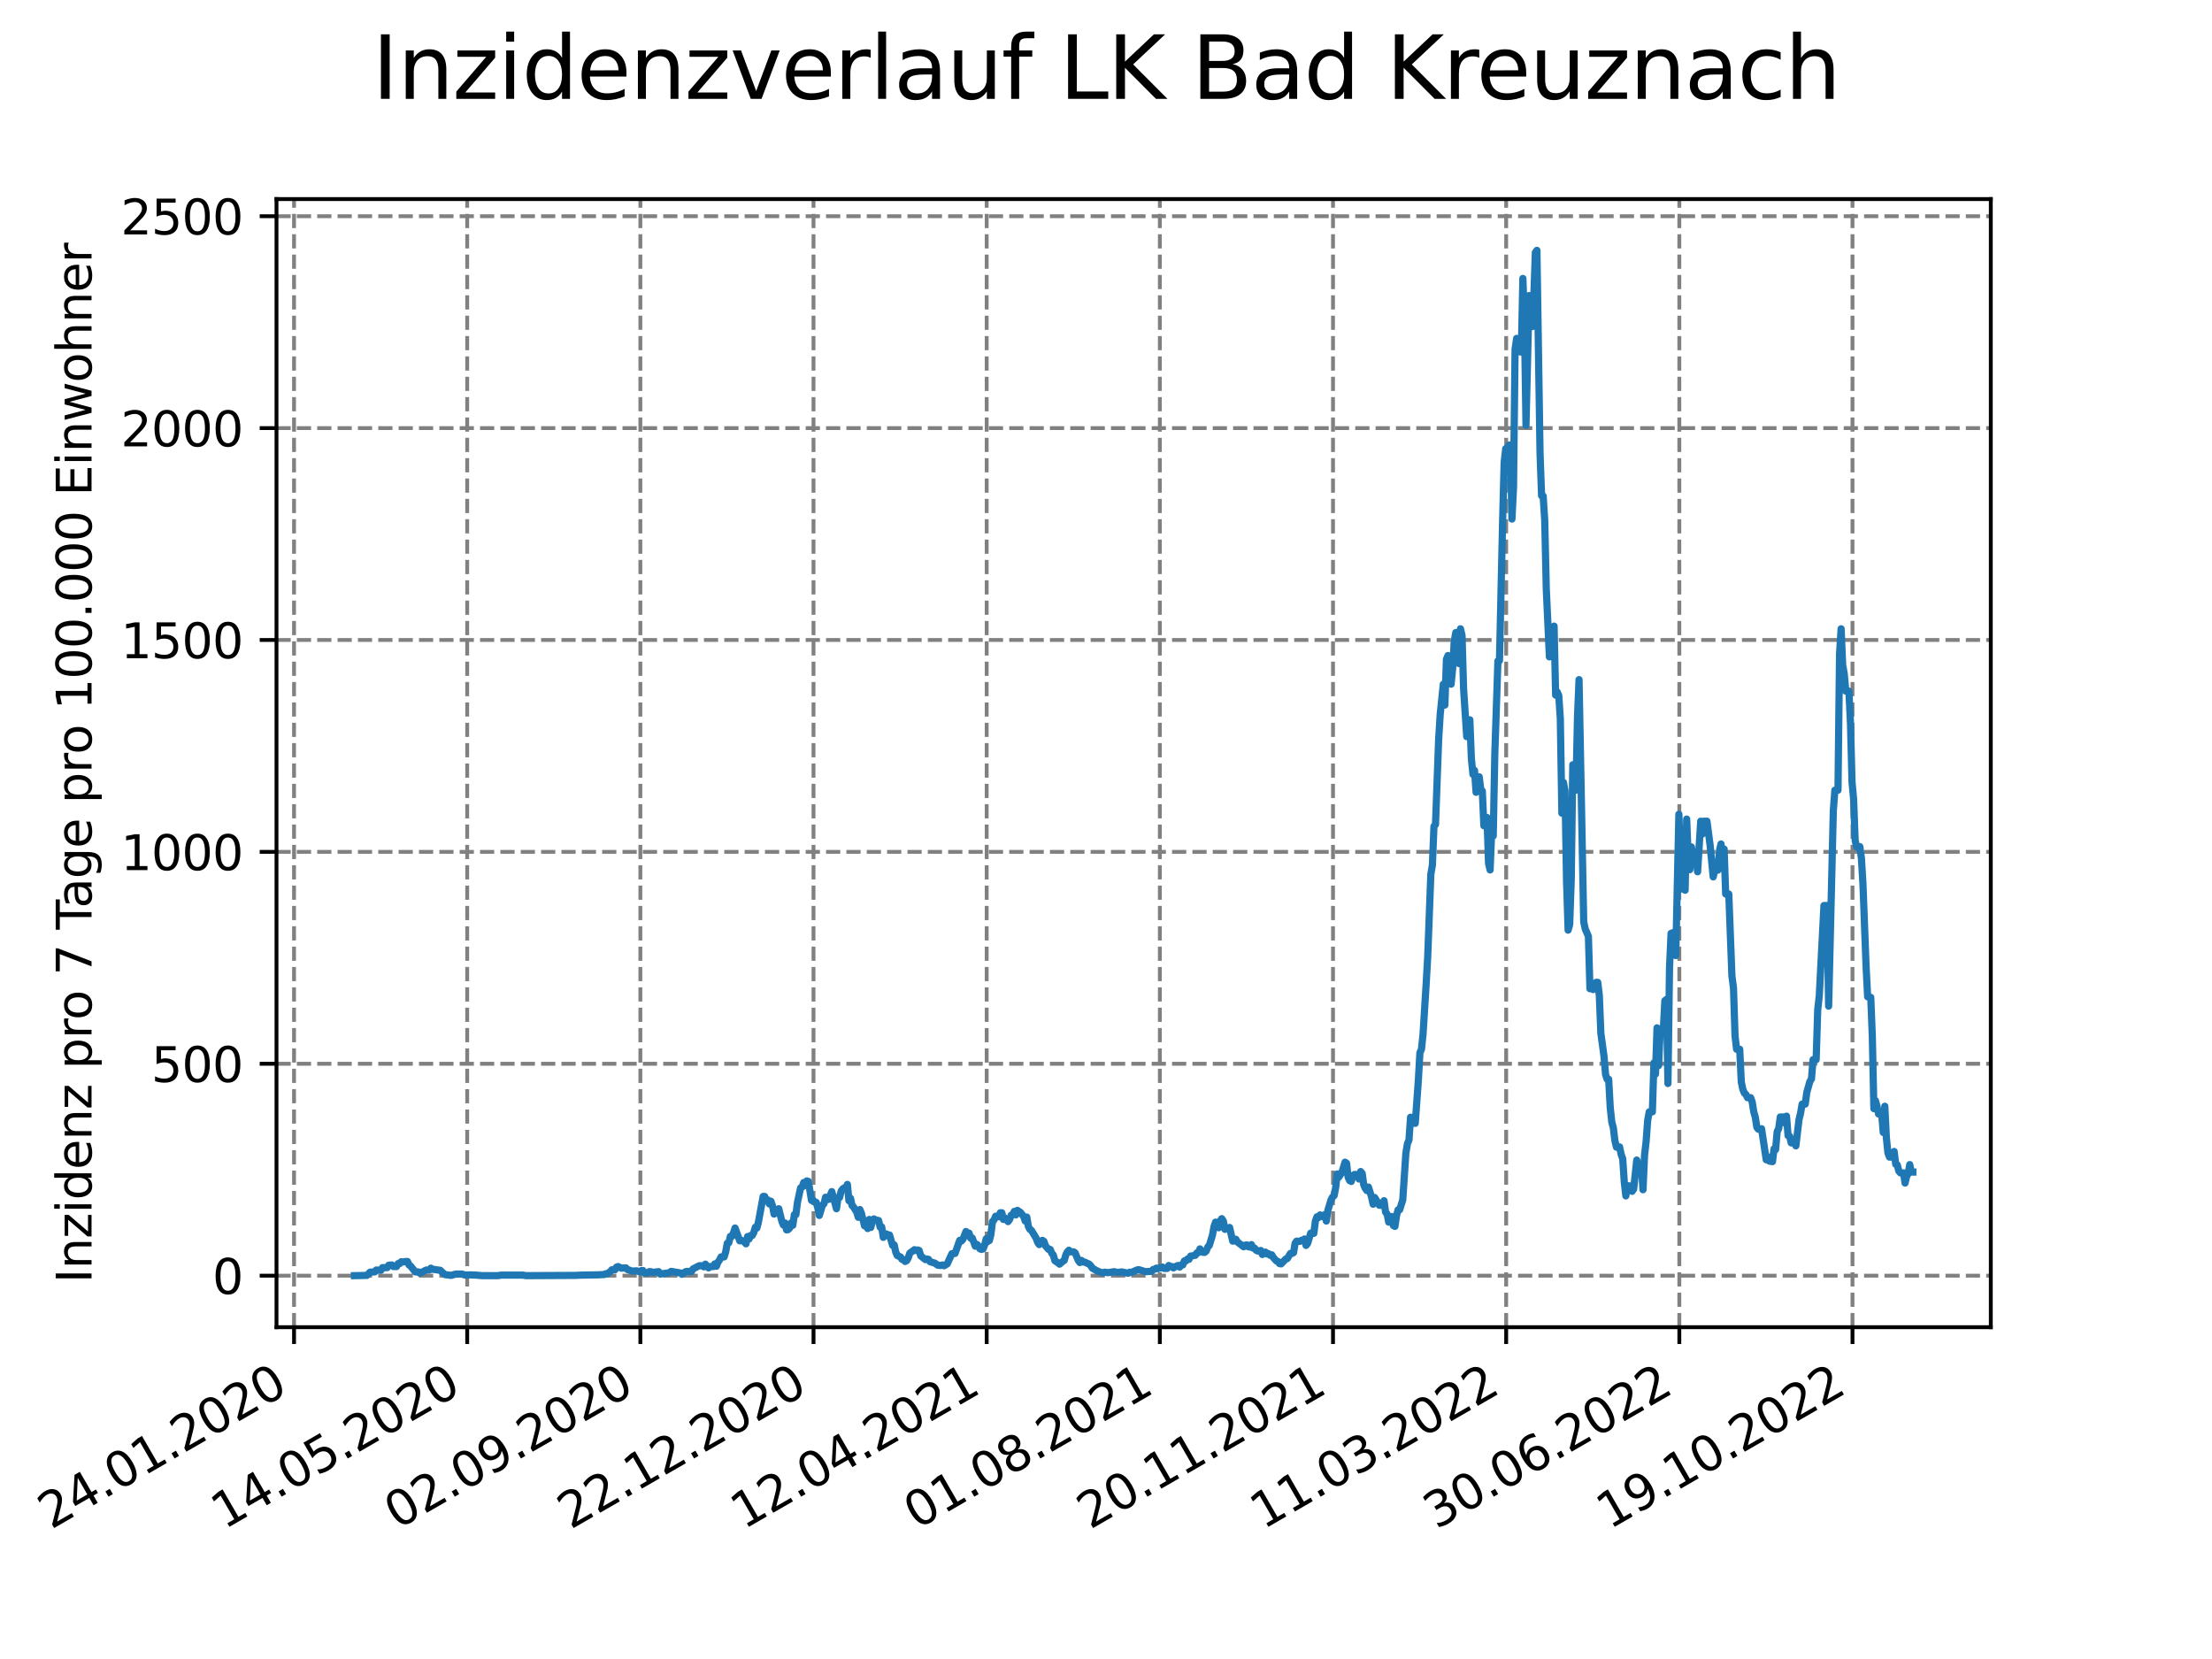 <?xml version="1.0" encoding="utf-8" standalone="no"?>
<!DOCTYPE svg PUBLIC "-//W3C//DTD SVG 1.1//EN"
  "http://www.w3.org/Graphics/SVG/1.1/DTD/svg11.dtd">
<svg xmlns:xlink="http://www.w3.org/1999/xlink" width="460.8pt" height="345.6pt" viewBox="0 0 460.8 345.6" xmlns="http://www.w3.org/2000/svg" version="1.1">
 <defs>
  <style type="text/css">*{stroke-linejoin: round; stroke-linecap: butt}</style>
 </defs>
 <g id="figure_1">
  <g id="patch_1">
   <path d="M 0 345.6 
L 460.8 345.6 
L 460.8 0 
L 0 0 
z
" style="fill: #ffffff"/>
  </g>
  <g id="axes_1">
   <g id="patch_2">
    <path d="M 57.6 276.48 
L 414.72 276.48 
L 414.72 41.472 
L 57.6 41.472 
z
" style="fill: #ffffff"/>
   </g>
   <g id="matplotlib.axis_1">
    <g id="xtick_1">
     <g id="line2d_1">
      <path d="M 61.253 276.48 
L 61.253 41.472 
" clip-path="url(#p82c06b2bfd)" style="fill: none; stroke-dasharray: 2.96,1.28; stroke-dashoffset: 0; stroke: #808080; stroke-width: 0.8"/>
     </g>
     <g id="line2d_2">
      <defs>
       <path id="m5a1a3284d7" d="M 0 0 
L 0 3.5 
" style="stroke: #000000; stroke-width: 0.8"/>
      </defs>
      <g>
       <use xlink:href="#m5a1a3284d7" x="61.253" y="276.48" style="stroke: #000000; stroke-width: 0.8"/>
      </g>
     </g>
     <g id="text_1">
      <!-- 24.01.2020 -->
      <g transform="translate(10.628 318.689) rotate(-30) scale(0.1 -0.1)">
       <defs>
        <path id="DejaVuSans-32" d="M 1228 531 
L 3431 531 
L 3431 0 
L 469 0 
L 469 531 
Q 828 903 1448 1529 
Q 2069 2156 2228 2338 
Q 2531 2678 2651 2914 
Q 2772 3150 2772 3378 
Q 2772 3750 2511 3984 
Q 2250 4219 1831 4219 
Q 1534 4219 1204 4116 
Q 875 4013 500 3803 
L 500 4441 
Q 881 4594 1212 4672 
Q 1544 4750 1819 4750 
Q 2544 4750 2975 4387 
Q 3406 4025 3406 3419 
Q 3406 3131 3298 2873 
Q 3191 2616 2906 2266 
Q 2828 2175 2409 1742 
Q 1991 1309 1228 531 
z
" transform="scale(0.016)"/>
        <path id="DejaVuSans-34" d="M 2419 4116 
L 825 1625 
L 2419 1625 
L 2419 4116 
z
M 2253 4666 
L 3047 4666 
L 3047 1625 
L 3713 1625 
L 3713 1100 
L 3047 1100 
L 3047 0 
L 2419 0 
L 2419 1100 
L 313 1100 
L 313 1709 
L 2253 4666 
z
" transform="scale(0.016)"/>
        <path id="DejaVuSans-2e" d="M 684 794 
L 1344 794 
L 1344 0 
L 684 0 
L 684 794 
z
" transform="scale(0.016)"/>
        <path id="DejaVuSans-30" d="M 2034 4250 
Q 1547 4250 1301 3770 
Q 1056 3291 1056 2328 
Q 1056 1369 1301 889 
Q 1547 409 2034 409 
Q 2525 409 2770 889 
Q 3016 1369 3016 2328 
Q 3016 3291 2770 3770 
Q 2525 4250 2034 4250 
z
M 2034 4750 
Q 2819 4750 3233 4129 
Q 3647 3509 3647 2328 
Q 3647 1150 3233 529 
Q 2819 -91 2034 -91 
Q 1250 -91 836 529 
Q 422 1150 422 2328 
Q 422 3509 836 4129 
Q 1250 4750 2034 4750 
z
" transform="scale(0.016)"/>
        <path id="DejaVuSans-31" d="M 794 531 
L 1825 531 
L 1825 4091 
L 703 3866 
L 703 4441 
L 1819 4666 
L 2450 4666 
L 2450 531 
L 3481 531 
L 3481 0 
L 794 0 
L 794 531 
z
" transform="scale(0.016)"/>
       </defs>
       <use xlink:href="#DejaVuSans-32"/>
       <use xlink:href="#DejaVuSans-34" x="63.623"/>
       <use xlink:href="#DejaVuSans-2e" x="127.246"/>
       <use xlink:href="#DejaVuSans-30" x="159.033"/>
       <use xlink:href="#DejaVuSans-31" x="222.656"/>
       <use xlink:href="#DejaVuSans-2e" x="286.279"/>
       <use xlink:href="#DejaVuSans-32" x="318.066"/>
       <use xlink:href="#DejaVuSans-30" x="381.689"/>
       <use xlink:href="#DejaVuSans-32" x="445.312"/>
       <use xlink:href="#DejaVuSans-30" x="508.936"/>
      </g>
     </g>
    </g>
    <g id="xtick_2">
     <g id="line2d_3">
      <path d="M 97.326 276.48 
L 97.326 41.472 
" clip-path="url(#p82c06b2bfd)" style="fill: none; stroke-dasharray: 2.96,1.28; stroke-dashoffset: 0; stroke: #808080; stroke-width: 0.8"/>
     </g>
     <g id="line2d_4">
      <g>
       <use xlink:href="#m5a1a3284d7" x="97.326" y="276.48" style="stroke: #000000; stroke-width: 0.8"/>
      </g>
     </g>
     <g id="text_2">
      <!-- 14.05.2020 -->
      <g transform="translate(46.701 318.689) rotate(-30) scale(0.1 -0.1)">
       <defs>
        <path id="DejaVuSans-35" d="M 691 4666 
L 3169 4666 
L 3169 4134 
L 1269 4134 
L 1269 2991 
Q 1406 3038 1543 3061 
Q 1681 3084 1819 3084 
Q 2600 3084 3056 2656 
Q 3513 2228 3513 1497 
Q 3513 744 3044 326 
Q 2575 -91 1722 -91 
Q 1428 -91 1123 -41 
Q 819 9 494 109 
L 494 744 
Q 775 591 1075 516 
Q 1375 441 1709 441 
Q 2250 441 2565 725 
Q 2881 1009 2881 1497 
Q 2881 1984 2565 2268 
Q 2250 2553 1709 2553 
Q 1456 2553 1204 2497 
Q 953 2441 691 2322 
L 691 4666 
z
" transform="scale(0.016)"/>
       </defs>
       <use xlink:href="#DejaVuSans-31"/>
       <use xlink:href="#DejaVuSans-34" x="63.623"/>
       <use xlink:href="#DejaVuSans-2e" x="127.246"/>
       <use xlink:href="#DejaVuSans-30" x="159.033"/>
       <use xlink:href="#DejaVuSans-35" x="222.656"/>
       <use xlink:href="#DejaVuSans-2e" x="286.279"/>
       <use xlink:href="#DejaVuSans-32" x="318.066"/>
       <use xlink:href="#DejaVuSans-30" x="381.689"/>
       <use xlink:href="#DejaVuSans-32" x="445.312"/>
       <use xlink:href="#DejaVuSans-30" x="508.936"/>
      </g>
     </g>
    </g>
    <g id="xtick_3">
     <g id="line2d_5">
      <path d="M 133.399 276.48 
L 133.399 41.472 
" clip-path="url(#p82c06b2bfd)" style="fill: none; stroke-dasharray: 2.96,1.28; stroke-dashoffset: 0; stroke: #808080; stroke-width: 0.8"/>
     </g>
     <g id="line2d_6">
      <g>
       <use xlink:href="#m5a1a3284d7" x="133.399" y="276.48" style="stroke: #000000; stroke-width: 0.8"/>
      </g>
     </g>
     <g id="text_3">
      <!-- 02.09.2020 -->
      <g transform="translate(82.774 318.689) rotate(-30) scale(0.1 -0.1)">
       <defs>
        <path id="DejaVuSans-39" d="M 703 97 
L 703 672 
Q 941 559 1184 500 
Q 1428 441 1663 441 
Q 2288 441 2617 861 
Q 2947 1281 2994 2138 
Q 2813 1869 2534 1725 
Q 2256 1581 1919 1581 
Q 1219 1581 811 2004 
Q 403 2428 403 3163 
Q 403 3881 828 4315 
Q 1253 4750 1959 4750 
Q 2769 4750 3195 4129 
Q 3622 3509 3622 2328 
Q 3622 1225 3098 567 
Q 2575 -91 1691 -91 
Q 1453 -91 1209 -44 
Q 966 3 703 97 
z
M 1959 2075 
Q 2384 2075 2632 2365 
Q 2881 2656 2881 3163 
Q 2881 3666 2632 3958 
Q 2384 4250 1959 4250 
Q 1534 4250 1286 3958 
Q 1038 3666 1038 3163 
Q 1038 2656 1286 2365 
Q 1534 2075 1959 2075 
z
" transform="scale(0.016)"/>
       </defs>
       <use xlink:href="#DejaVuSans-30"/>
       <use xlink:href="#DejaVuSans-32" x="63.623"/>
       <use xlink:href="#DejaVuSans-2e" x="127.246"/>
       <use xlink:href="#DejaVuSans-30" x="159.033"/>
       <use xlink:href="#DejaVuSans-39" x="222.656"/>
       <use xlink:href="#DejaVuSans-2e" x="286.279"/>
       <use xlink:href="#DejaVuSans-32" x="318.066"/>
       <use xlink:href="#DejaVuSans-30" x="381.689"/>
       <use xlink:href="#DejaVuSans-32" x="445.312"/>
       <use xlink:href="#DejaVuSans-30" x="508.936"/>
      </g>
     </g>
    </g>
    <g id="xtick_4">
     <g id="line2d_7">
      <path d="M 169.471 276.48 
L 169.471 41.472 
" clip-path="url(#p82c06b2bfd)" style="fill: none; stroke-dasharray: 2.96,1.28; stroke-dashoffset: 0; stroke: #808080; stroke-width: 0.8"/>
     </g>
     <g id="line2d_8">
      <g>
       <use xlink:href="#m5a1a3284d7" x="169.471" y="276.48" style="stroke: #000000; stroke-width: 0.8"/>
      </g>
     </g>
     <g id="text_4">
      <!-- 22.12.2020 -->
      <g transform="translate(118.846 318.689) rotate(-30) scale(0.1 -0.1)">
       <use xlink:href="#DejaVuSans-32"/>
       <use xlink:href="#DejaVuSans-32" x="63.623"/>
       <use xlink:href="#DejaVuSans-2e" x="127.246"/>
       <use xlink:href="#DejaVuSans-31" x="159.033"/>
       <use xlink:href="#DejaVuSans-32" x="222.656"/>
       <use xlink:href="#DejaVuSans-2e" x="286.279"/>
       <use xlink:href="#DejaVuSans-32" x="318.066"/>
       <use xlink:href="#DejaVuSans-30" x="381.689"/>
       <use xlink:href="#DejaVuSans-32" x="445.312"/>
       <use xlink:href="#DejaVuSans-30" x="508.936"/>
      </g>
     </g>
    </g>
    <g id="xtick_5">
     <g id="line2d_9">
      <path d="M 205.544 276.48 
L 205.544 41.472 
" clip-path="url(#p82c06b2bfd)" style="fill: none; stroke-dasharray: 2.96,1.28; stroke-dashoffset: 0; stroke: #808080; stroke-width: 0.8"/>
     </g>
     <g id="line2d_10">
      <g>
       <use xlink:href="#m5a1a3284d7" x="205.544" y="276.48" style="stroke: #000000; stroke-width: 0.8"/>
      </g>
     </g>
     <g id="text_5">
      <!-- 12.04.2021 -->
      <g transform="translate(154.919 318.689) rotate(-30) scale(0.1 -0.1)">
       <use xlink:href="#DejaVuSans-31"/>
       <use xlink:href="#DejaVuSans-32" x="63.623"/>
       <use xlink:href="#DejaVuSans-2e" x="127.246"/>
       <use xlink:href="#DejaVuSans-30" x="159.033"/>
       <use xlink:href="#DejaVuSans-34" x="222.656"/>
       <use xlink:href="#DejaVuSans-2e" x="286.279"/>
       <use xlink:href="#DejaVuSans-32" x="318.066"/>
       <use xlink:href="#DejaVuSans-30" x="381.689"/>
       <use xlink:href="#DejaVuSans-32" x="445.312"/>
       <use xlink:href="#DejaVuSans-31" x="508.936"/>
      </g>
     </g>
    </g>
    <g id="xtick_6">
     <g id="line2d_11">
      <path d="M 241.617 276.48 
L 241.617 41.472 
" clip-path="url(#p82c06b2bfd)" style="fill: none; stroke-dasharray: 2.96,1.28; stroke-dashoffset: 0; stroke: #808080; stroke-width: 0.8"/>
     </g>
     <g id="line2d_12">
      <g>
       <use xlink:href="#m5a1a3284d7" x="241.617" y="276.48" style="stroke: #000000; stroke-width: 0.8"/>
      </g>
     </g>
     <g id="text_6">
      <!-- 01.08.2021 -->
      <g transform="translate(190.992 318.689) rotate(-30) scale(0.1 -0.1)">
       <defs>
        <path id="DejaVuSans-38" d="M 2034 2216 
Q 1584 2216 1326 1975 
Q 1069 1734 1069 1313 
Q 1069 891 1326 650 
Q 1584 409 2034 409 
Q 2484 409 2743 651 
Q 3003 894 3003 1313 
Q 3003 1734 2745 1975 
Q 2488 2216 2034 2216 
z
M 1403 2484 
Q 997 2584 770 2862 
Q 544 3141 544 3541 
Q 544 4100 942 4425 
Q 1341 4750 2034 4750 
Q 2731 4750 3128 4425 
Q 3525 4100 3525 3541 
Q 3525 3141 3298 2862 
Q 3072 2584 2669 2484 
Q 3125 2378 3379 2068 
Q 3634 1759 3634 1313 
Q 3634 634 3220 271 
Q 2806 -91 2034 -91 
Q 1263 -91 848 271 
Q 434 634 434 1313 
Q 434 1759 690 2068 
Q 947 2378 1403 2484 
z
M 1172 3481 
Q 1172 3119 1398 2916 
Q 1625 2713 2034 2713 
Q 2441 2713 2670 2916 
Q 2900 3119 2900 3481 
Q 2900 3844 2670 4047 
Q 2441 4250 2034 4250 
Q 1625 4250 1398 4047 
Q 1172 3844 1172 3481 
z
" transform="scale(0.016)"/>
       </defs>
       <use xlink:href="#DejaVuSans-30"/>
       <use xlink:href="#DejaVuSans-31" x="63.623"/>
       <use xlink:href="#DejaVuSans-2e" x="127.246"/>
       <use xlink:href="#DejaVuSans-30" x="159.033"/>
       <use xlink:href="#DejaVuSans-38" x="222.656"/>
       <use xlink:href="#DejaVuSans-2e" x="286.279"/>
       <use xlink:href="#DejaVuSans-32" x="318.066"/>
       <use xlink:href="#DejaVuSans-30" x="381.689"/>
       <use xlink:href="#DejaVuSans-32" x="445.312"/>
       <use xlink:href="#DejaVuSans-31" x="508.936"/>
      </g>
     </g>
    </g>
    <g id="xtick_7">
     <g id="line2d_13">
      <path d="M 277.69 276.48 
L 277.69 41.472 
" clip-path="url(#p82c06b2bfd)" style="fill: none; stroke-dasharray: 2.96,1.28; stroke-dashoffset: 0; stroke: #808080; stroke-width: 0.8"/>
     </g>
     <g id="line2d_14">
      <g>
       <use xlink:href="#m5a1a3284d7" x="277.69" y="276.48" style="stroke: #000000; stroke-width: 0.8"/>
      </g>
     </g>
     <g id="text_7">
      <!-- 20.11.2021 -->
      <g transform="translate(227.064 318.689) rotate(-30) scale(0.1 -0.1)">
       <use xlink:href="#DejaVuSans-32"/>
       <use xlink:href="#DejaVuSans-30" x="63.623"/>
       <use xlink:href="#DejaVuSans-2e" x="127.246"/>
       <use xlink:href="#DejaVuSans-31" x="159.033"/>
       <use xlink:href="#DejaVuSans-31" x="222.656"/>
       <use xlink:href="#DejaVuSans-2e" x="286.279"/>
       <use xlink:href="#DejaVuSans-32" x="318.066"/>
       <use xlink:href="#DejaVuSans-30" x="381.689"/>
       <use xlink:href="#DejaVuSans-32" x="445.312"/>
       <use xlink:href="#DejaVuSans-31" x="508.936"/>
      </g>
     </g>
    </g>
    <g id="xtick_8">
     <g id="line2d_15">
      <path d="M 313.762 276.48 
L 313.762 41.472 
" clip-path="url(#p82c06b2bfd)" style="fill: none; stroke-dasharray: 2.96,1.28; stroke-dashoffset: 0; stroke: #808080; stroke-width: 0.8"/>
     </g>
     <g id="line2d_16">
      <g>
       <use xlink:href="#m5a1a3284d7" x="313.762" y="276.48" style="stroke: #000000; stroke-width: 0.8"/>
      </g>
     </g>
     <g id="text_8">
      <!-- 11.03.2022 -->
      <g transform="translate(263.137 318.689) rotate(-30) scale(0.1 -0.1)">
       <defs>
        <path id="DejaVuSans-33" d="M 2597 2516 
Q 3050 2419 3304 2112 
Q 3559 1806 3559 1356 
Q 3559 666 3084 287 
Q 2609 -91 1734 -91 
Q 1441 -91 1130 -33 
Q 819 25 488 141 
L 488 750 
Q 750 597 1062 519 
Q 1375 441 1716 441 
Q 2309 441 2620 675 
Q 2931 909 2931 1356 
Q 2931 1769 2642 2001 
Q 2353 2234 1838 2234 
L 1294 2234 
L 1294 2753 
L 1863 2753 
Q 2328 2753 2575 2939 
Q 2822 3125 2822 3475 
Q 2822 3834 2567 4026 
Q 2313 4219 1838 4219 
Q 1578 4219 1281 4162 
Q 984 4106 628 3988 
L 628 4550 
Q 988 4650 1302 4700 
Q 1616 4750 1894 4750 
Q 2613 4750 3031 4423 
Q 3450 4097 3450 3541 
Q 3450 3153 3228 2886 
Q 3006 2619 2597 2516 
z
" transform="scale(0.016)"/>
       </defs>
       <use xlink:href="#DejaVuSans-31"/>
       <use xlink:href="#DejaVuSans-31" x="63.623"/>
       <use xlink:href="#DejaVuSans-2e" x="127.246"/>
       <use xlink:href="#DejaVuSans-30" x="159.033"/>
       <use xlink:href="#DejaVuSans-33" x="222.656"/>
       <use xlink:href="#DejaVuSans-2e" x="286.279"/>
       <use xlink:href="#DejaVuSans-32" x="318.066"/>
       <use xlink:href="#DejaVuSans-30" x="381.689"/>
       <use xlink:href="#DejaVuSans-32" x="445.312"/>
       <use xlink:href="#DejaVuSans-32" x="508.936"/>
      </g>
     </g>
    </g>
    <g id="xtick_9">
     <g id="line2d_17">
      <path d="M 349.835 276.48 
L 349.835 41.472 
" clip-path="url(#p82c06b2bfd)" style="fill: none; stroke-dasharray: 2.96,1.28; stroke-dashoffset: 0; stroke: #808080; stroke-width: 0.8"/>
     </g>
     <g id="line2d_18">
      <g>
       <use xlink:href="#m5a1a3284d7" x="349.835" y="276.48" style="stroke: #000000; stroke-width: 0.8"/>
      </g>
     </g>
     <g id="text_9">
      <!-- 30.06.2022 -->
      <g transform="translate(299.21 318.689) rotate(-30) scale(0.1 -0.1)">
       <defs>
        <path id="DejaVuSans-36" d="M 2113 2584 
Q 1688 2584 1439 2293 
Q 1191 2003 1191 1497 
Q 1191 994 1439 701 
Q 1688 409 2113 409 
Q 2538 409 2786 701 
Q 3034 994 3034 1497 
Q 3034 2003 2786 2293 
Q 2538 2584 2113 2584 
z
M 3366 4563 
L 3366 3988 
Q 3128 4100 2886 4159 
Q 2644 4219 2406 4219 
Q 1781 4219 1451 3797 
Q 1122 3375 1075 2522 
Q 1259 2794 1537 2939 
Q 1816 3084 2150 3084 
Q 2853 3084 3261 2657 
Q 3669 2231 3669 1497 
Q 3669 778 3244 343 
Q 2819 -91 2113 -91 
Q 1303 -91 875 529 
Q 447 1150 447 2328 
Q 447 3434 972 4092 
Q 1497 4750 2381 4750 
Q 2619 4750 2861 4703 
Q 3103 4656 3366 4563 
z
" transform="scale(0.016)"/>
       </defs>
       <use xlink:href="#DejaVuSans-33"/>
       <use xlink:href="#DejaVuSans-30" x="63.623"/>
       <use xlink:href="#DejaVuSans-2e" x="127.246"/>
       <use xlink:href="#DejaVuSans-30" x="159.033"/>
       <use xlink:href="#DejaVuSans-36" x="222.656"/>
       <use xlink:href="#DejaVuSans-2e" x="286.279"/>
       <use xlink:href="#DejaVuSans-32" x="318.066"/>
       <use xlink:href="#DejaVuSans-30" x="381.689"/>
       <use xlink:href="#DejaVuSans-32" x="445.312"/>
       <use xlink:href="#DejaVuSans-32" x="508.936"/>
      </g>
     </g>
    </g>
    <g id="xtick_10">
     <g id="line2d_19">
      <path d="M 385.908 276.48 
L 385.908 41.472 
" clip-path="url(#p82c06b2bfd)" style="fill: none; stroke-dasharray: 2.96,1.28; stroke-dashoffset: 0; stroke: #808080; stroke-width: 0.8"/>
     </g>
     <g id="line2d_20">
      <g>
       <use xlink:href="#m5a1a3284d7" x="385.908" y="276.48" style="stroke: #000000; stroke-width: 0.8"/>
      </g>
     </g>
     <g id="text_10">
      <!-- 19.10.2022 -->
      <g transform="translate(335.283 318.689) rotate(-30) scale(0.1 -0.1)">
       <use xlink:href="#DejaVuSans-31"/>
       <use xlink:href="#DejaVuSans-39" x="63.623"/>
       <use xlink:href="#DejaVuSans-2e" x="127.246"/>
       <use xlink:href="#DejaVuSans-31" x="159.033"/>
       <use xlink:href="#DejaVuSans-30" x="222.656"/>
       <use xlink:href="#DejaVuSans-2e" x="286.279"/>
       <use xlink:href="#DejaVuSans-32" x="318.066"/>
       <use xlink:href="#DejaVuSans-30" x="381.689"/>
       <use xlink:href="#DejaVuSans-32" x="445.312"/>
       <use xlink:href="#DejaVuSans-32" x="508.936"/>
      </g>
     </g>
    </g>
   </g>
   <g id="matplotlib.axis_2">
    <g id="ytick_1">
     <g id="line2d_21">
      <path d="M 57.6 265.742 
L 414.72 265.742 
" clip-path="url(#p82c06b2bfd)" style="fill: none; stroke-dasharray: 2.96,1.28; stroke-dashoffset: 0; stroke: #808080; stroke-width: 0.8"/>
     </g>
     <g id="line2d_22">
      <defs>
       <path id="mc065c7c5f7" d="M 0 0 
L -3.5 0 
" style="stroke: #000000; stroke-width: 0.8"/>
      </defs>
      <g>
       <use xlink:href="#mc065c7c5f7" x="57.6" y="265.742" style="stroke: #000000; stroke-width: 0.8"/>
      </g>
     </g>
     <g id="text_11">
      <!-- 0 -->
      <g transform="translate(44.237 269.541) scale(0.1 -0.1)">
       <use xlink:href="#DejaVuSans-30"/>
      </g>
     </g>
    </g>
    <g id="ytick_2">
     <g id="line2d_23">
      <path d="M 57.6 221.601 
L 414.72 221.601 
" clip-path="url(#p82c06b2bfd)" style="fill: none; stroke-dasharray: 2.96,1.28; stroke-dashoffset: 0; stroke: #808080; stroke-width: 0.8"/>
     </g>
     <g id="line2d_24">
      <g>
       <use xlink:href="#mc065c7c5f7" x="57.6" y="221.601" style="stroke: #000000; stroke-width: 0.8"/>
      </g>
     </g>
     <g id="text_12">
      <!-- 500 -->
      <g transform="translate(31.512 225.401) scale(0.1 -0.1)">
       <use xlink:href="#DejaVuSans-35"/>
       <use xlink:href="#DejaVuSans-30" x="63.623"/>
       <use xlink:href="#DejaVuSans-30" x="127.246"/>
      </g>
     </g>
    </g>
    <g id="ytick_3">
     <g id="line2d_25">
      <path d="M 57.6 177.461 
L 414.72 177.461 
" clip-path="url(#p82c06b2bfd)" style="fill: none; stroke-dasharray: 2.96,1.28; stroke-dashoffset: 0; stroke: #808080; stroke-width: 0.8"/>
     </g>
     <g id="line2d_26">
      <g>
       <use xlink:href="#mc065c7c5f7" x="57.6" y="177.461" style="stroke: #000000; stroke-width: 0.8"/>
      </g>
     </g>
     <g id="text_13">
      <!-- 1000 -->
      <g transform="translate(25.15 181.26) scale(0.1 -0.1)">
       <use xlink:href="#DejaVuSans-31"/>
       <use xlink:href="#DejaVuSans-30" x="63.623"/>
       <use xlink:href="#DejaVuSans-30" x="127.246"/>
       <use xlink:href="#DejaVuSans-30" x="190.869"/>
      </g>
     </g>
    </g>
    <g id="ytick_4">
     <g id="line2d_27">
      <path d="M 57.6 133.32 
L 414.72 133.32 
" clip-path="url(#p82c06b2bfd)" style="fill: none; stroke-dasharray: 2.96,1.28; stroke-dashoffset: 0; stroke: #808080; stroke-width: 0.8"/>
     </g>
     <g id="line2d_28">
      <g>
       <use xlink:href="#mc065c7c5f7" x="57.6" y="133.32" style="stroke: #000000; stroke-width: 0.8"/>
      </g>
     </g>
     <g id="text_14">
      <!-- 1500 -->
      <g transform="translate(25.15 137.119) scale(0.1 -0.1)">
       <use xlink:href="#DejaVuSans-31"/>
       <use xlink:href="#DejaVuSans-35" x="63.623"/>
       <use xlink:href="#DejaVuSans-30" x="127.246"/>
       <use xlink:href="#DejaVuSans-30" x="190.869"/>
      </g>
     </g>
    </g>
    <g id="ytick_5">
     <g id="line2d_29">
      <path d="M 57.6 89.179 
L 414.72 89.179 
" clip-path="url(#p82c06b2bfd)" style="fill: none; stroke-dasharray: 2.96,1.28; stroke-dashoffset: 0; stroke: #808080; stroke-width: 0.8"/>
     </g>
     <g id="line2d_30">
      <g>
       <use xlink:href="#mc065c7c5f7" x="57.6" y="89.179" style="stroke: #000000; stroke-width: 0.8"/>
      </g>
     </g>
     <g id="text_15">
      <!-- 2000 -->
      <g transform="translate(25.15 92.979) scale(0.1 -0.1)">
       <use xlink:href="#DejaVuSans-32"/>
       <use xlink:href="#DejaVuSans-30" x="63.623"/>
       <use xlink:href="#DejaVuSans-30" x="127.246"/>
       <use xlink:href="#DejaVuSans-30" x="190.869"/>
      </g>
     </g>
    </g>
    <g id="ytick_6">
     <g id="line2d_31">
      <path d="M 57.6 45.039 
L 414.72 45.039 
" clip-path="url(#p82c06b2bfd)" style="fill: none; stroke-dasharray: 2.96,1.28; stroke-dashoffset: 0; stroke: #808080; stroke-width: 0.8"/>
     </g>
     <g id="line2d_32">
      <g>
       <use xlink:href="#mc065c7c5f7" x="57.6" y="45.039" style="stroke: #000000; stroke-width: 0.8"/>
      </g>
     </g>
     <g id="text_16">
      <!-- 2500 -->
      <g transform="translate(25.15 48.838) scale(0.1 -0.1)">
       <use xlink:href="#DejaVuSans-32"/>
       <use xlink:href="#DejaVuSans-35" x="63.623"/>
       <use xlink:href="#DejaVuSans-30" x="127.246"/>
       <use xlink:href="#DejaVuSans-30" x="190.869"/>
      </g>
     </g>
    </g>
    <g id="text_17">
     <!-- Inzidenz pro 7 Tage pro 100.000 Einwohner -->
     <g transform="translate(19.07 267.301) rotate(-90) scale(0.1 -0.1)">
      <defs>
       <path id="DejaVuSans-49" d="M 628 4666 
L 1259 4666 
L 1259 0 
L 628 0 
L 628 4666 
z
" transform="scale(0.016)"/>
       <path id="DejaVuSans-6e" d="M 3513 2113 
L 3513 0 
L 2938 0 
L 2938 2094 
Q 2938 2591 2744 2837 
Q 2550 3084 2163 3084 
Q 1697 3084 1428 2787 
Q 1159 2491 1159 1978 
L 1159 0 
L 581 0 
L 581 3500 
L 1159 3500 
L 1159 2956 
Q 1366 3272 1645 3428 
Q 1925 3584 2291 3584 
Q 2894 3584 3203 3211 
Q 3513 2838 3513 2113 
z
" transform="scale(0.016)"/>
       <path id="DejaVuSans-7a" d="M 353 3500 
L 3084 3500 
L 3084 2975 
L 922 459 
L 3084 459 
L 3084 0 
L 275 0 
L 275 525 
L 2438 3041 
L 353 3041 
L 353 3500 
z
" transform="scale(0.016)"/>
       <path id="DejaVuSans-69" d="M 603 3500 
L 1178 3500 
L 1178 0 
L 603 0 
L 603 3500 
z
M 603 4863 
L 1178 4863 
L 1178 4134 
L 603 4134 
L 603 4863 
z
" transform="scale(0.016)"/>
       <path id="DejaVuSans-64" d="M 2906 2969 
L 2906 4863 
L 3481 4863 
L 3481 0 
L 2906 0 
L 2906 525 
Q 2725 213 2448 61 
Q 2172 -91 1784 -91 
Q 1150 -91 751 415 
Q 353 922 353 1747 
Q 353 2572 751 3078 
Q 1150 3584 1784 3584 
Q 2172 3584 2448 3432 
Q 2725 3281 2906 2969 
z
M 947 1747 
Q 947 1113 1208 752 
Q 1469 391 1925 391 
Q 2381 391 2643 752 
Q 2906 1113 2906 1747 
Q 2906 2381 2643 2742 
Q 2381 3103 1925 3103 
Q 1469 3103 1208 2742 
Q 947 2381 947 1747 
z
" transform="scale(0.016)"/>
       <path id="DejaVuSans-65" d="M 3597 1894 
L 3597 1613 
L 953 1613 
Q 991 1019 1311 708 
Q 1631 397 2203 397 
Q 2534 397 2845 478 
Q 3156 559 3463 722 
L 3463 178 
Q 3153 47 2828 -22 
Q 2503 -91 2169 -91 
Q 1331 -91 842 396 
Q 353 884 353 1716 
Q 353 2575 817 3079 
Q 1281 3584 2069 3584 
Q 2775 3584 3186 3129 
Q 3597 2675 3597 1894 
z
M 3022 2063 
Q 3016 2534 2758 2815 
Q 2500 3097 2075 3097 
Q 1594 3097 1305 2825 
Q 1016 2553 972 2059 
L 3022 2063 
z
" transform="scale(0.016)"/>
       <path id="DejaVuSans-20" transform="scale(0.016)"/>
       <path id="DejaVuSans-70" d="M 1159 525 
L 1159 -1331 
L 581 -1331 
L 581 3500 
L 1159 3500 
L 1159 2969 
Q 1341 3281 1617 3432 
Q 1894 3584 2278 3584 
Q 2916 3584 3314 3078 
Q 3713 2572 3713 1747 
Q 3713 922 3314 415 
Q 2916 -91 2278 -91 
Q 1894 -91 1617 61 
Q 1341 213 1159 525 
z
M 3116 1747 
Q 3116 2381 2855 2742 
Q 2594 3103 2138 3103 
Q 1681 3103 1420 2742 
Q 1159 2381 1159 1747 
Q 1159 1113 1420 752 
Q 1681 391 2138 391 
Q 2594 391 2855 752 
Q 3116 1113 3116 1747 
z
" transform="scale(0.016)"/>
       <path id="DejaVuSans-72" d="M 2631 2963 
Q 2534 3019 2420 3045 
Q 2306 3072 2169 3072 
Q 1681 3072 1420 2755 
Q 1159 2438 1159 1844 
L 1159 0 
L 581 0 
L 581 3500 
L 1159 3500 
L 1159 2956 
Q 1341 3275 1631 3429 
Q 1922 3584 2338 3584 
Q 2397 3584 2469 3576 
Q 2541 3569 2628 3553 
L 2631 2963 
z
" transform="scale(0.016)"/>
       <path id="DejaVuSans-6f" d="M 1959 3097 
Q 1497 3097 1228 2736 
Q 959 2375 959 1747 
Q 959 1119 1226 758 
Q 1494 397 1959 397 
Q 2419 397 2687 759 
Q 2956 1122 2956 1747 
Q 2956 2369 2687 2733 
Q 2419 3097 1959 3097 
z
M 1959 3584 
Q 2709 3584 3137 3096 
Q 3566 2609 3566 1747 
Q 3566 888 3137 398 
Q 2709 -91 1959 -91 
Q 1206 -91 779 398 
Q 353 888 353 1747 
Q 353 2609 779 3096 
Q 1206 3584 1959 3584 
z
" transform="scale(0.016)"/>
       <path id="DejaVuSans-37" d="M 525 4666 
L 3525 4666 
L 3525 4397 
L 1831 0 
L 1172 0 
L 2766 4134 
L 525 4134 
L 525 4666 
z
" transform="scale(0.016)"/>
       <path id="DejaVuSans-54" d="M -19 4666 
L 3928 4666 
L 3928 4134 
L 2272 4134 
L 2272 0 
L 1638 0 
L 1638 4134 
L -19 4134 
L -19 4666 
z
" transform="scale(0.016)"/>
       <path id="DejaVuSans-61" d="M 2194 1759 
Q 1497 1759 1228 1600 
Q 959 1441 959 1056 
Q 959 750 1161 570 
Q 1363 391 1709 391 
Q 2188 391 2477 730 
Q 2766 1069 2766 1631 
L 2766 1759 
L 2194 1759 
z
M 3341 1997 
L 3341 0 
L 2766 0 
L 2766 531 
Q 2569 213 2275 61 
Q 1981 -91 1556 -91 
Q 1019 -91 701 211 
Q 384 513 384 1019 
Q 384 1609 779 1909 
Q 1175 2209 1959 2209 
L 2766 2209 
L 2766 2266 
Q 2766 2663 2505 2880 
Q 2244 3097 1772 3097 
Q 1472 3097 1187 3025 
Q 903 2953 641 2809 
L 641 3341 
Q 956 3463 1253 3523 
Q 1550 3584 1831 3584 
Q 2591 3584 2966 3190 
Q 3341 2797 3341 1997 
z
" transform="scale(0.016)"/>
       <path id="DejaVuSans-67" d="M 2906 1791 
Q 2906 2416 2648 2759 
Q 2391 3103 1925 3103 
Q 1463 3103 1205 2759 
Q 947 2416 947 1791 
Q 947 1169 1205 825 
Q 1463 481 1925 481 
Q 2391 481 2648 825 
Q 2906 1169 2906 1791 
z
M 3481 434 
Q 3481 -459 3084 -895 
Q 2688 -1331 1869 -1331 
Q 1566 -1331 1297 -1286 
Q 1028 -1241 775 -1147 
L 775 -588 
Q 1028 -725 1275 -790 
Q 1522 -856 1778 -856 
Q 2344 -856 2625 -561 
Q 2906 -266 2906 331 
L 2906 616 
Q 2728 306 2450 153 
Q 2172 0 1784 0 
Q 1141 0 747 490 
Q 353 981 353 1791 
Q 353 2603 747 3093 
Q 1141 3584 1784 3584 
Q 2172 3584 2450 3431 
Q 2728 3278 2906 2969 
L 2906 3500 
L 3481 3500 
L 3481 434 
z
" transform="scale(0.016)"/>
       <path id="DejaVuSans-45" d="M 628 4666 
L 3578 4666 
L 3578 4134 
L 1259 4134 
L 1259 2753 
L 3481 2753 
L 3481 2222 
L 1259 2222 
L 1259 531 
L 3634 531 
L 3634 0 
L 628 0 
L 628 4666 
z
" transform="scale(0.016)"/>
       <path id="DejaVuSans-77" d="M 269 3500 
L 844 3500 
L 1563 769 
L 2278 3500 
L 2956 3500 
L 3675 769 
L 4391 3500 
L 4966 3500 
L 4050 0 
L 3372 0 
L 2619 2869 
L 1863 0 
L 1184 0 
L 269 3500 
z
" transform="scale(0.016)"/>
       <path id="DejaVuSans-68" d="M 3513 2113 
L 3513 0 
L 2938 0 
L 2938 2094 
Q 2938 2591 2744 2837 
Q 2550 3084 2163 3084 
Q 1697 3084 1428 2787 
Q 1159 2491 1159 1978 
L 1159 0 
L 581 0 
L 581 4863 
L 1159 4863 
L 1159 2956 
Q 1366 3272 1645 3428 
Q 1925 3584 2291 3584 
Q 2894 3584 3203 3211 
Q 3513 2838 3513 2113 
z
" transform="scale(0.016)"/>
      </defs>
      <use xlink:href="#DejaVuSans-49"/>
      <use xlink:href="#DejaVuSans-6e" x="29.492"/>
      <use xlink:href="#DejaVuSans-7a" x="92.871"/>
      <use xlink:href="#DejaVuSans-69" x="145.361"/>
      <use xlink:href="#DejaVuSans-64" x="173.145"/>
      <use xlink:href="#DejaVuSans-65" x="236.621"/>
      <use xlink:href="#DejaVuSans-6e" x="298.145"/>
      <use xlink:href="#DejaVuSans-7a" x="361.523"/>
      <use xlink:href="#DejaVuSans-20" x="414.014"/>
      <use xlink:href="#DejaVuSans-70" x="445.801"/>
      <use xlink:href="#DejaVuSans-72" x="509.277"/>
      <use xlink:href="#DejaVuSans-6f" x="548.141"/>
      <use xlink:href="#DejaVuSans-20" x="609.322"/>
      <use xlink:href="#DejaVuSans-37" x="641.109"/>
      <use xlink:href="#DejaVuSans-20" x="704.732"/>
      <use xlink:href="#DejaVuSans-54" x="736.52"/>
      <use xlink:href="#DejaVuSans-61" x="781.104"/>
      <use xlink:href="#DejaVuSans-67" x="842.383"/>
      <use xlink:href="#DejaVuSans-65" x="905.859"/>
      <use xlink:href="#DejaVuSans-20" x="967.383"/>
      <use xlink:href="#DejaVuSans-70" x="999.17"/>
      <use xlink:href="#DejaVuSans-72" x="1062.646"/>
      <use xlink:href="#DejaVuSans-6f" x="1101.51"/>
      <use xlink:href="#DejaVuSans-20" x="1162.691"/>
      <use xlink:href="#DejaVuSans-31" x="1194.479"/>
      <use xlink:href="#DejaVuSans-30" x="1258.102"/>
      <use xlink:href="#DejaVuSans-30" x="1321.725"/>
      <use xlink:href="#DejaVuSans-2e" x="1385.348"/>
      <use xlink:href="#DejaVuSans-30" x="1417.135"/>
      <use xlink:href="#DejaVuSans-30" x="1480.758"/>
      <use xlink:href="#DejaVuSans-30" x="1544.381"/>
      <use xlink:href="#DejaVuSans-20" x="1608.004"/>
      <use xlink:href="#DejaVuSans-45" x="1639.791"/>
      <use xlink:href="#DejaVuSans-69" x="1702.975"/>
      <use xlink:href="#DejaVuSans-6e" x="1730.758"/>
      <use xlink:href="#DejaVuSans-77" x="1794.137"/>
      <use xlink:href="#DejaVuSans-6f" x="1875.924"/>
      <use xlink:href="#DejaVuSans-68" x="1937.105"/>
      <use xlink:href="#DejaVuSans-6e" x="2000.484"/>
      <use xlink:href="#DejaVuSans-65" x="2063.863"/>
      <use xlink:href="#DejaVuSans-72" x="2125.387"/>
     </g>
    </g>
   </g>
   <g id="line2d_33">
    <path d="M 73.833 265.742 
L 76.433 265.686 
L 77.083 265.017 
L 78.057 264.962 
L 78.382 264.571 
L 79.357 264.627 
L 79.682 264.069 
L 80.657 264.069 
L 80.982 263.568 
L 81.632 263.512 
L 81.957 263.846 
L 82.607 263.846 
L 82.932 263.233 
L 83.257 263.233 
L 83.582 262.843 
L 83.907 262.899 
L 84.557 262.787 
L 84.882 262.787 
L 85.207 263.512 
L 85.532 263.735 
L 86.507 264.962 
L 87.157 264.962 
L 87.482 265.24 
L 88.782 264.571 
L 89.432 264.571 
L 89.757 264.181 
L 90.082 264.404 
L 91.707 264.627 
L 92.357 265.24 
L 92.682 265.519 
L 93.981 265.686 
L 94.956 265.408 
L 95.606 265.408 
L 96.256 265.408 
L 96.906 265.631 
L 97.881 265.575 
L 99.181 265.631 
L 100.481 265.742 
L 103.731 265.742 
L 104.381 265.631 
L 108.931 265.631 
L 109.58 265.742 
L 119.98 265.686 
L 120.955 265.631 
L 124.53 265.575 
L 125.504 265.519 
L 125.829 265.519 
L 126.154 265.352 
L 126.479 265.352 
L 127.129 264.906 
L 127.454 264.516 
L 128.104 264.516 
L 128.429 263.958 
L 128.754 263.846 
L 129.404 264.181 
L 130.379 264.125 
L 130.704 264.46 
L 131.679 264.794 
L 132.654 264.739 
L 133.304 264.962 
L 133.629 264.683 
L 133.954 264.683 
L 134.279 265.185 
L 134.929 265.185 
L 135.254 264.906 
L 135.579 264.906 
L 135.904 265.073 
L 137.204 264.906 
L 137.529 265.408 
L 139.479 265.129 
L 139.804 264.85 
L 141.753 265.185 
L 142.078 265.463 
L 142.728 264.962 
L 143.053 264.85 
L 144.028 264.906 
L 144.353 264.348 
L 145.653 263.679 
L 146.303 263.679 
L 146.628 263.902 
L 146.953 263.345 
L 147.603 264.125 
L 147.928 263.846 
L 148.578 263.846 
L 148.903 263.289 
L 149.228 263.791 
L 149.553 262.954 
L 149.878 262.508 
L 150.203 261.839 
L 150.853 261.839 
L 151.178 260.78 
L 151.503 258.996 
L 151.828 258.885 
L 152.153 257.546 
L 152.478 257.546 
L 152.803 256.822 
L 153.128 255.818 
L 154.103 258.494 
L 154.428 258.383 
L 155.078 258.717 
L 155.403 259.108 
L 155.728 257.602 
L 156.053 258.104 
L 156.378 257.379 
L 156.703 257.379 
L 157.027 256.766 
L 157.352 255.651 
L 157.677 255.818 
L 158.002 254.536 
L 158.977 249.239 
L 159.302 249.239 
L 159.627 250.187 
L 159.952 249.964 
L 160.277 250.8 
L 160.602 250.243 
L 160.927 251.191 
L 161.252 252.919 
L 161.577 252.417 
L 161.902 252.306 
L 162.227 251.804 
L 162.877 254.424 
L 163.202 255.205 
L 163.527 254.759 
L 163.852 256.208 
L 164.177 256.153 
L 164.502 255.818 
L 164.827 254.759 
L 165.152 255.261 
L 165.477 253.03 
L 165.802 253.03 
L 166.127 250.466 
L 166.777 247.455 
L 167.102 247.288 
L 167.427 246.34 
L 167.752 246.953 
L 168.077 246.006 
L 168.402 246.117 
L 169.052 250.076 
L 169.377 250.02 
L 169.702 250.41 
L 170.027 250.466 
L 170.352 251.581 
L 170.677 253.198 
L 171.327 251.079 
L 171.652 250.745 
L 171.977 249.407 
L 172.302 249.741 
L 172.627 249.853 
L 173.276 248.236 
L 174.251 251.804 
L 174.576 249.462 
L 174.901 249.462 
L 175.226 248.124 
L 175.551 247.678 
L 175.876 247.455 
L 176.201 247.455 
L 176.526 246.73 
L 176.851 250.131 
L 177.176 249.63 
L 177.501 251.135 
L 177.826 251.469 
L 178.476 252.529 
L 178.801 253.588 
L 179.126 251.971 
L 179.451 252.752 
L 180.101 255.372 
L 180.426 254.982 
L 180.751 255.93 
L 181.076 254.034 
L 181.401 255.707 
L 181.726 254.424 
L 182.051 253.923 
L 182.376 254.146 
L 183.026 254.257 
L 183.351 255.651 
L 183.676 255.595 
L 184.001 257.769 
L 184.326 257.212 
L 184.651 257.045 
L 184.976 257.435 
L 185.301 257.268 
L 185.951 259.442 
L 186.276 259.331 
L 186.601 260.836 
L 186.926 261.561 
L 187.576 261.839 
L 187.901 262.341 
L 188.226 262.397 
L 188.55 262.787 
L 188.875 262.62 
L 189.2 262.062 
L 189.525 261.059 
L 190.5 260.334 
L 190.825 260.501 
L 191.15 260.39 
L 191.475 260.501 
L 191.8 261.616 
L 192.775 262.397 
L 193.1 262.285 
L 193.425 262.341 
L 193.75 262.843 
L 194.725 263.122 
L 195.375 263.568 
L 196.025 263.623 
L 196.35 263.512 
L 196.675 263.679 
L 197.325 263.289 
L 198.3 261.17 
L 198.95 261.115 
L 199.925 258.383 
L 200.25 258.55 
L 200.575 258.215 
L 201.225 256.543 
L 201.55 257.1 
L 201.875 256.877 
L 202.2 257.937 
L 202.525 257.881 
L 203.175 259.609 
L 203.5 259.219 
L 203.825 259.554 
L 204.15 260.167 
L 204.474 260.278 
L 204.799 260.167 
L 205.124 259.331 
L 205.449 258.048 
L 205.774 258.606 
L 206.099 258.438 
L 206.424 257.156 
L 206.749 254.48 
L 207.074 254.146 
L 207.399 253.365 
L 207.724 253.365 
L 208.049 253.477 
L 208.374 252.64 
L 208.699 252.64 
L 209.024 254.034 
L 209.349 253.755 
L 209.674 254.034 
L 209.999 254.48 
L 210.324 254.034 
L 210.649 253.142 
L 210.974 253.03 
L 211.299 252.361 
L 211.624 253.086 
L 211.949 252.138 
L 212.599 252.584 
L 213.249 253.421 
L 213.574 254.369 
L 213.899 253.532 
L 214.224 255.484 
L 214.549 256.097 
L 214.874 256.32 
L 215.849 257.937 
L 216.174 258.829 
L 216.499 259.275 
L 216.824 258.661 
L 217.149 258.383 
L 217.474 258.606 
L 217.799 259.554 
L 218.449 260.278 
L 218.774 260.278 
L 219.099 261.059 
L 219.424 261.449 
L 219.749 262.62 
L 220.398 263.066 
L 220.723 263.345 
L 221.373 262.787 
L 221.698 262.564 
L 222.023 261.449 
L 222.348 260.78 
L 222.673 260.446 
L 222.998 260.78 
L 223.648 260.78 
L 223.973 261.003 
L 224.623 262.564 
L 224.948 263.01 
L 225.273 262.564 
L 225.598 262.899 
L 225.923 262.899 
L 226.898 263.345 
L 227.223 263.679 
L 227.548 264.181 
L 228.523 264.739 
L 229.498 265.129 
L 229.823 265.129 
L 230.148 265.017 
L 230.798 265.129 
L 231.448 265.017 
L 232.098 264.906 
L 232.748 265.073 
L 233.723 264.962 
L 234.698 265.185 
L 235.023 265.24 
L 235.348 265.017 
L 235.673 265.073 
L 236.972 264.516 
L 237.297 264.516 
L 238.597 264.906 
L 239.897 264.85 
L 240.222 264.46 
L 240.547 264.404 
L 240.872 264.181 
L 241.197 264.293 
L 241.522 264.125 
L 241.847 264.125 
L 242.172 263.958 
L 242.497 264.237 
L 243.147 264.237 
L 243.472 263.623 
L 243.797 263.846 
L 244.122 263.846 
L 244.447 264.125 
L 245.097 263.735 
L 245.422 263.623 
L 245.747 263.958 
L 246.072 263.512 
L 246.397 263.512 
L 246.722 262.676 
L 247.047 262.676 
L 247.372 262.285 
L 247.697 262.341 
L 248.022 261.672 
L 248.672 261.561 
L 248.997 261.505 
L 249.322 261.003 
L 249.647 260.947 
L 249.972 260.167 
L 250.297 260.724 
L 250.622 260.892 
L 250.947 260.892 
L 251.272 260.613 
L 251.597 259.777 
L 251.922 259.442 
L 252.571 257.323 
L 252.896 255.539 
L 253.221 254.592 
L 253.546 255.038 
L 253.871 255.762 
L 254.196 254.313 
L 254.521 253.867 
L 254.846 254.369 
L 255.171 256.097 
L 255.496 255.818 
L 255.821 255.985 
L 256.146 255.707 
L 256.796 258.55 
L 257.121 258.494 
L 257.446 258.16 
L 257.771 258.717 
L 259.071 259.721 
L 259.396 259.386 
L 259.721 259.331 
L 260.046 259.721 
L 260.371 259.777 
L 260.696 259.275 
L 261.021 260 
L 261.346 260 
L 261.671 260.446 
L 261.996 260.613 
L 262.646 260.501 
L 262.971 261.338 
L 263.296 261.003 
L 263.621 260.836 
L 263.946 261.226 
L 264.271 261.17 
L 264.596 261.505 
L 264.921 261.393 
L 265.246 261.951 
L 265.896 262.676 
L 266.221 262.787 
L 266.546 263.233 
L 266.871 263.289 
L 267.846 262.285 
L 268.17 262.174 
L 268.82 261.115 
L 269.145 261.115 
L 269.47 260.947 
L 269.795 258.996 
L 270.12 258.55 
L 270.77 258.606 
L 271.095 258.383 
L 271.42 258.383 
L 271.745 258.104 
L 272.07 259.442 
L 272.395 259.052 
L 273.045 256.877 
L 273.695 256.933 
L 274.02 254.369 
L 274.345 253.477 
L 274.67 253.644 
L 274.995 253.086 
L 275.32 253.421 
L 275.97 253.03 
L 276.295 254.369 
L 276.62 252.138 
L 277.27 249.964 
L 277.595 249.351 
L 277.92 249.072 
L 278.245 247.399 
L 278.57 244.556 
L 278.895 245.225 
L 279.545 244.222 
L 280.195 242.103 
L 280.52 242.326 
L 280.845 245.281 
L 281.17 245.95 
L 281.495 246.117 
L 281.82 244.946 
L 282.145 244.668 
L 282.47 244.668 
L 282.795 245.002 
L 283.12 245.615 
L 283.445 244.054 
L 283.769 244.445 
L 284.094 246.842 
L 284.419 247.567 
L 284.744 248.013 
L 285.069 247.288 
L 285.719 249.351 
L 286.044 250.856 
L 286.369 249.462 
L 287.344 251.079 
L 287.669 251.079 
L 288.319 250.131 
L 288.644 252.529 
L 288.969 252.919 
L 289.294 254.592 
L 289.619 254.201 
L 289.944 253.421 
L 290.269 255.316 
L 290.594 255.484 
L 290.919 253.254 
L 291.244 252.027 
L 291.569 252.027 
L 292.219 249.964 
L 292.869 240.207 
L 293.194 238.256 
L 293.519 237.476 
L 293.844 232.737 
L 294.169 233.238 
L 294.494 232.848 
L 294.819 234.019 
L 295.469 225.043 
L 295.794 219.3 
L 296.119 218.575 
L 296.444 215.453 
L 297.094 204.972 
L 297.419 199.285 
L 298.069 182.113 
L 298.394 180.218 
L 298.719 172.134 
L 299.044 171.743 
L 299.693 154.126 
L 300.018 148.829 
L 300.668 142.529 
L 300.993 146.878 
L 301.318 137.344 
L 301.643 136.563 
L 301.968 141.581 
L 302.293 142.529 
L 302.618 139.184 
L 302.943 133.609 
L 303.268 131.769 
L 303.593 134.055 
L 303.918 138.236 
L 304.243 130.988 
L 304.568 132.382 
L 304.893 143.477 
L 305.543 153.457 
L 305.868 150.279 
L 306.193 149.944 
L 306.518 158.084 
L 306.843 161.318 
L 307.168 160.481 
L 307.493 165.053 
L 307.818 162.042 
L 308.143 161.819 
L 308.468 164.44 
L 308.793 164.774 
L 309.118 172.022 
L 309.768 170.294 
L 310.093 179.883 
L 310.418 181.221 
L 310.743 173.137 
L 311.068 174.141 
L 311.393 157.192 
L 312.043 137.679 
L 312.368 137.623 
L 313.018 108.687 
L 313.343 96.31 
L 313.668 93.467 
L 313.993 93.69 
L 314.318 92.742 
L 314.643 92.686 
L 314.968 108.13 
L 315.293 101.551 
L 315.617 72.783 
L 315.942 70.497 
L 316.592 73.284 
L 316.917 73.34 
L 317.242 58.008 
L 317.567 66.65 
L 317.892 88.616 
L 318.542 61.576 
L 318.867 68.044 
L 319.192 68.044 
L 319.517 62.078 
L 319.842 52.6 
L 320.167 52.154 
L 320.817 94.359 
L 321.142 103.279 
L 321.467 103.335 
L 321.792 108.353 
L 322.117 122.625 
L 322.767 136.842 
L 323.092 133.218 
L 323.417 133.33 
L 323.742 130.431 
L 324.067 144.815 
L 324.392 144.146 
L 324.717 144.871 
L 325.042 149.721 
L 325.367 169.402 
L 325.692 162.99 
L 326.017 164.719 
L 326.342 183.563 
L 326.667 193.766 
L 326.992 192.595 
L 327.317 183.228 
L 327.642 159.311 
L 327.967 164.217 
L 328.292 164.607 
L 328.617 149.498 
L 328.942 141.581 
L 329.917 192.037 
L 330.242 193.543 
L 330.892 195.048 
L 331.217 205.975 
L 331.541 204.86 
L 331.866 206.143 
L 332.191 205.641 
L 332.516 204.637 
L 332.841 204.637 
L 333.166 207.369 
L 333.491 215.286 
L 334.141 220.025 
L 334.466 223.816 
L 334.791 224.82 
L 335.116 224.82 
L 335.441 230.729 
L 335.766 233.74 
L 336.091 234.967 
L 336.416 237.643 
L 336.741 238.981 
L 337.391 238.925 
L 337.716 240.486 
L 338.041 241.378 
L 338.366 246.229 
L 338.691 249.128 
L 339.016 247.009 
L 339.666 247.065 
L 339.991 248.18 
L 340.316 247.734 
L 340.966 241.657 
L 341.291 242.828 
L 341.941 242.828 
L 342.266 247.846 
L 342.591 240.598 
L 342.916 237.81 
L 343.241 233.406 
L 343.566 231.622 
L 344.216 231.622 
L 344.541 221.419 
L 344.866 223.76 
L 345.191 214.115 
L 345.516 221.976 
L 345.841 214.729 
L 346.491 214.673 
L 346.816 208.484 
L 347.141 208.205 
L 347.465 225.712 
L 347.79 201.627 
L 348.115 194.435 
L 348.765 194.212 
L 349.09 199.062 
L 349.74 169.625 
L 350.065 179.047 
L 350.39 185.18 
L 350.715 185.235 
L 351.04 185.458 
L 351.365 170.628 
L 351.69 178.712 
L 352.015 181.166 
L 352.34 176.427 
L 352.665 178.155 
L 353.315 178.155 
L 353.64 181.612 
L 354.29 171.074 
L 354.615 173.75 
L 354.94 171.074 
L 355.59 171.074 
L 356.24 176.036 
L 356.89 182.671 
L 357.215 181.277 
L 357.865 181.277 
L 358.19 177.263 
L 358.515 175.813 
L 358.84 179.604 
L 359.165 176.873 
L 359.49 186.239 
L 360.14 186.239 
L 360.79 203.299 
L 361.115 205.808 
L 361.44 215.788 
L 361.765 218.575 
L 362.415 218.575 
L 362.74 225.377 
L 363.065 226.938 
L 363.389 227.719 
L 363.714 227.998 
L 364.039 228.667 
L 364.689 228.667 
L 365.014 229.559 
L 365.339 231.622 
L 365.664 232.737 
L 365.989 234.855 
L 366.314 235.245 
L 366.964 235.134 
L 367.939 241.601 
L 368.264 240.988 
L 368.589 241.88 
L 369.239 241.991 
L 369.564 239.315 
L 369.889 239.483 
L 370.214 235.747 
L 370.539 235.078 
L 370.864 232.681 
L 371.514 232.681 
L 371.839 233.963 
L 372.164 232.514 
L 372.489 236.583 
L 372.814 236.695 
L 373.139 238.089 
L 373.789 238.089 
L 374.114 238.702 
L 374.764 233.238 
L 375.089 231.9 
L 375.414 230.005 
L 376.064 230.005 
L 376.389 227.552 
L 377.039 225.266 
L 377.364 224.764 
L 377.689 220.75 
L 378.339 220.75 
L 378.664 210.38 
L 378.989 207.425 
L 379.963 188.636 
L 380.613 188.636 
L 380.938 209.599 
L 381.913 168.9 
L 382.238 164.607 
L 382.888 164.607 
L 383.213 136.229 
L 383.538 130.988 
L 383.863 138.571 
L 384.188 140.355 
L 384.513 143.979 
L 385.163 143.979 
L 385.488 150.669 
L 385.813 162.934 
L 386.138 166.447 
L 386.463 175.088 
L 386.788 176.482 
L 387.438 176.371 
L 387.763 178.768 
L 388.088 184.176 
L 388.738 201.292 
L 389.063 207.648 
L 389.713 207.759 
L 390.038 215.899 
L 390.363 230.952 
L 390.688 229.28 
L 391.013 230.451 
L 391.338 232.068 
L 391.988 232.068 
L 392.313 235.914 
L 392.638 230.451 
L 392.963 236.974 
L 393.288 240.152 
L 393.613 241.044 
L 394.263 241.044 
L 394.588 239.873 
L 394.912 242.549 
L 395.237 242.661 
L 395.562 243.943 
L 395.887 244.333 
L 396.537 244.333 
L 396.862 246.452 
L 397.187 245.058 
L 397.512 244.445 
L 397.837 242.605 
L 398.162 244.166 
L 398.487 244.166 
L 398.487 244.166 
" clip-path="url(#p82c06b2bfd)" style="fill: none; stroke: #1f77b4; stroke-width: 1.5; stroke-linecap: square"/>
   </g>
   <g id="patch_3">
    <path d="M 57.6 276.48 
L 57.6 41.472 
" style="fill: none; stroke: #000000; stroke-width: 0.8; stroke-linejoin: miter; stroke-linecap: square"/>
   </g>
   <g id="patch_4">
    <path d="M 414.72 276.48 
L 414.72 41.472 
" style="fill: none; stroke: #000000; stroke-width: 0.8; stroke-linejoin: miter; stroke-linecap: square"/>
   </g>
   <g id="patch_5">
    <path d="M 57.6 276.48 
L 414.72 276.48 
" style="fill: none; stroke: #000000; stroke-width: 0.8; stroke-linejoin: miter; stroke-linecap: square"/>
   </g>
   <g id="patch_6">
    <path d="M 57.6 41.472 
L 414.72 41.472 
" style="fill: none; stroke: #000000; stroke-width: 0.8; stroke-linejoin: miter; stroke-linecap: square"/>
   </g>
  </g>
  <g id="text_18">
   <!-- Inzidenzverlauf LK Bad Kreuznach -->
   <g transform="translate(77.549 20.589) scale(0.18 -0.18)">
    <defs>
     <path id="DejaVuSans-76" d="M 191 3500 
L 800 3500 
L 1894 563 
L 2988 3500 
L 3597 3500 
L 2284 0 
L 1503 0 
L 191 3500 
z
" transform="scale(0.016)"/>
     <path id="DejaVuSans-6c" d="M 603 4863 
L 1178 4863 
L 1178 0 
L 603 0 
L 603 4863 
z
" transform="scale(0.016)"/>
     <path id="DejaVuSans-75" d="M 544 1381 
L 544 3500 
L 1119 3500 
L 1119 1403 
Q 1119 906 1312 657 
Q 1506 409 1894 409 
Q 2359 409 2629 706 
Q 2900 1003 2900 1516 
L 2900 3500 
L 3475 3500 
L 3475 0 
L 2900 0 
L 2900 538 
Q 2691 219 2414 64 
Q 2138 -91 1772 -91 
Q 1169 -91 856 284 
Q 544 659 544 1381 
z
M 1991 3584 
L 1991 3584 
z
" transform="scale(0.016)"/>
     <path id="DejaVuSans-66" d="M 2375 4863 
L 2375 4384 
L 1825 4384 
Q 1516 4384 1395 4259 
Q 1275 4134 1275 3809 
L 1275 3500 
L 2222 3500 
L 2222 3053 
L 1275 3053 
L 1275 0 
L 697 0 
L 697 3053 
L 147 3053 
L 147 3500 
L 697 3500 
L 697 3744 
Q 697 4328 969 4595 
Q 1241 4863 1831 4863 
L 2375 4863 
z
" transform="scale(0.016)"/>
     <path id="DejaVuSans-4c" d="M 628 4666 
L 1259 4666 
L 1259 531 
L 3531 531 
L 3531 0 
L 628 0 
L 628 4666 
z
" transform="scale(0.016)"/>
     <path id="DejaVuSans-4b" d="M 628 4666 
L 1259 4666 
L 1259 2694 
L 3353 4666 
L 4166 4666 
L 1850 2491 
L 4331 0 
L 3500 0 
L 1259 2247 
L 1259 0 
L 628 0 
L 628 4666 
z
" transform="scale(0.016)"/>
     <path id="DejaVuSans-42" d="M 1259 2228 
L 1259 519 
L 2272 519 
Q 2781 519 3026 730 
Q 3272 941 3272 1375 
Q 3272 1813 3026 2020 
Q 2781 2228 2272 2228 
L 1259 2228 
z
M 1259 4147 
L 1259 2741 
L 2194 2741 
Q 2656 2741 2882 2914 
Q 3109 3088 3109 3444 
Q 3109 3797 2882 3972 
Q 2656 4147 2194 4147 
L 1259 4147 
z
M 628 4666 
L 2241 4666 
Q 2963 4666 3353 4366 
Q 3744 4066 3744 3513 
Q 3744 3084 3544 2831 
Q 3344 2578 2956 2516 
Q 3422 2416 3680 2098 
Q 3938 1781 3938 1306 
Q 3938 681 3513 340 
Q 3088 0 2303 0 
L 628 0 
L 628 4666 
z
" transform="scale(0.016)"/>
     <path id="DejaVuSans-63" d="M 3122 3366 
L 3122 2828 
Q 2878 2963 2633 3030 
Q 2388 3097 2138 3097 
Q 1578 3097 1268 2742 
Q 959 2388 959 1747 
Q 959 1106 1268 751 
Q 1578 397 2138 397 
Q 2388 397 2633 464 
Q 2878 531 3122 666 
L 3122 134 
Q 2881 22 2623 -34 
Q 2366 -91 2075 -91 
Q 1284 -91 818 406 
Q 353 903 353 1747 
Q 353 2603 823 3093 
Q 1294 3584 2113 3584 
Q 2378 3584 2631 3529 
Q 2884 3475 3122 3366 
z
" transform="scale(0.016)"/>
    </defs>
    <use xlink:href="#DejaVuSans-49"/>
    <use xlink:href="#DejaVuSans-6e" x="29.492"/>
    <use xlink:href="#DejaVuSans-7a" x="92.871"/>
    <use xlink:href="#DejaVuSans-69" x="145.361"/>
    <use xlink:href="#DejaVuSans-64" x="173.145"/>
    <use xlink:href="#DejaVuSans-65" x="236.621"/>
    <use xlink:href="#DejaVuSans-6e" x="298.145"/>
    <use xlink:href="#DejaVuSans-7a" x="361.523"/>
    <use xlink:href="#DejaVuSans-76" x="414.014"/>
    <use xlink:href="#DejaVuSans-65" x="473.193"/>
    <use xlink:href="#DejaVuSans-72" x="534.717"/>
    <use xlink:href="#DejaVuSans-6c" x="575.83"/>
    <use xlink:href="#DejaVuSans-61" x="603.613"/>
    <use xlink:href="#DejaVuSans-75" x="664.893"/>
    <use xlink:href="#DejaVuSans-66" x="728.271"/>
    <use xlink:href="#DejaVuSans-20" x="763.477"/>
    <use xlink:href="#DejaVuSans-4c" x="795.264"/>
    <use xlink:href="#DejaVuSans-4b" x="850.977"/>
    <use xlink:href="#DejaVuSans-20" x="916.553"/>
    <use xlink:href="#DejaVuSans-42" x="948.34"/>
    <use xlink:href="#DejaVuSans-61" x="1016.943"/>
    <use xlink:href="#DejaVuSans-64" x="1078.223"/>
    <use xlink:href="#DejaVuSans-20" x="1141.699"/>
    <use xlink:href="#DejaVuSans-4b" x="1173.486"/>
    <use xlink:href="#DejaVuSans-72" x="1239.062"/>
    <use xlink:href="#DejaVuSans-65" x="1277.926"/>
    <use xlink:href="#DejaVuSans-75" x="1339.449"/>
    <use xlink:href="#DejaVuSans-7a" x="1402.828"/>
    <use xlink:href="#DejaVuSans-6e" x="1455.318"/>
    <use xlink:href="#DejaVuSans-61" x="1518.697"/>
    <use xlink:href="#DejaVuSans-63" x="1579.977"/>
    <use xlink:href="#DejaVuSans-68" x="1634.957"/>
   </g>
  </g>
 </g>
 <defs>
  <clipPath id="p82c06b2bfd">
   <rect x="57.6" y="41.472" width="357.12" height="235.008"/>
  </clipPath>
 </defs>
</svg>
